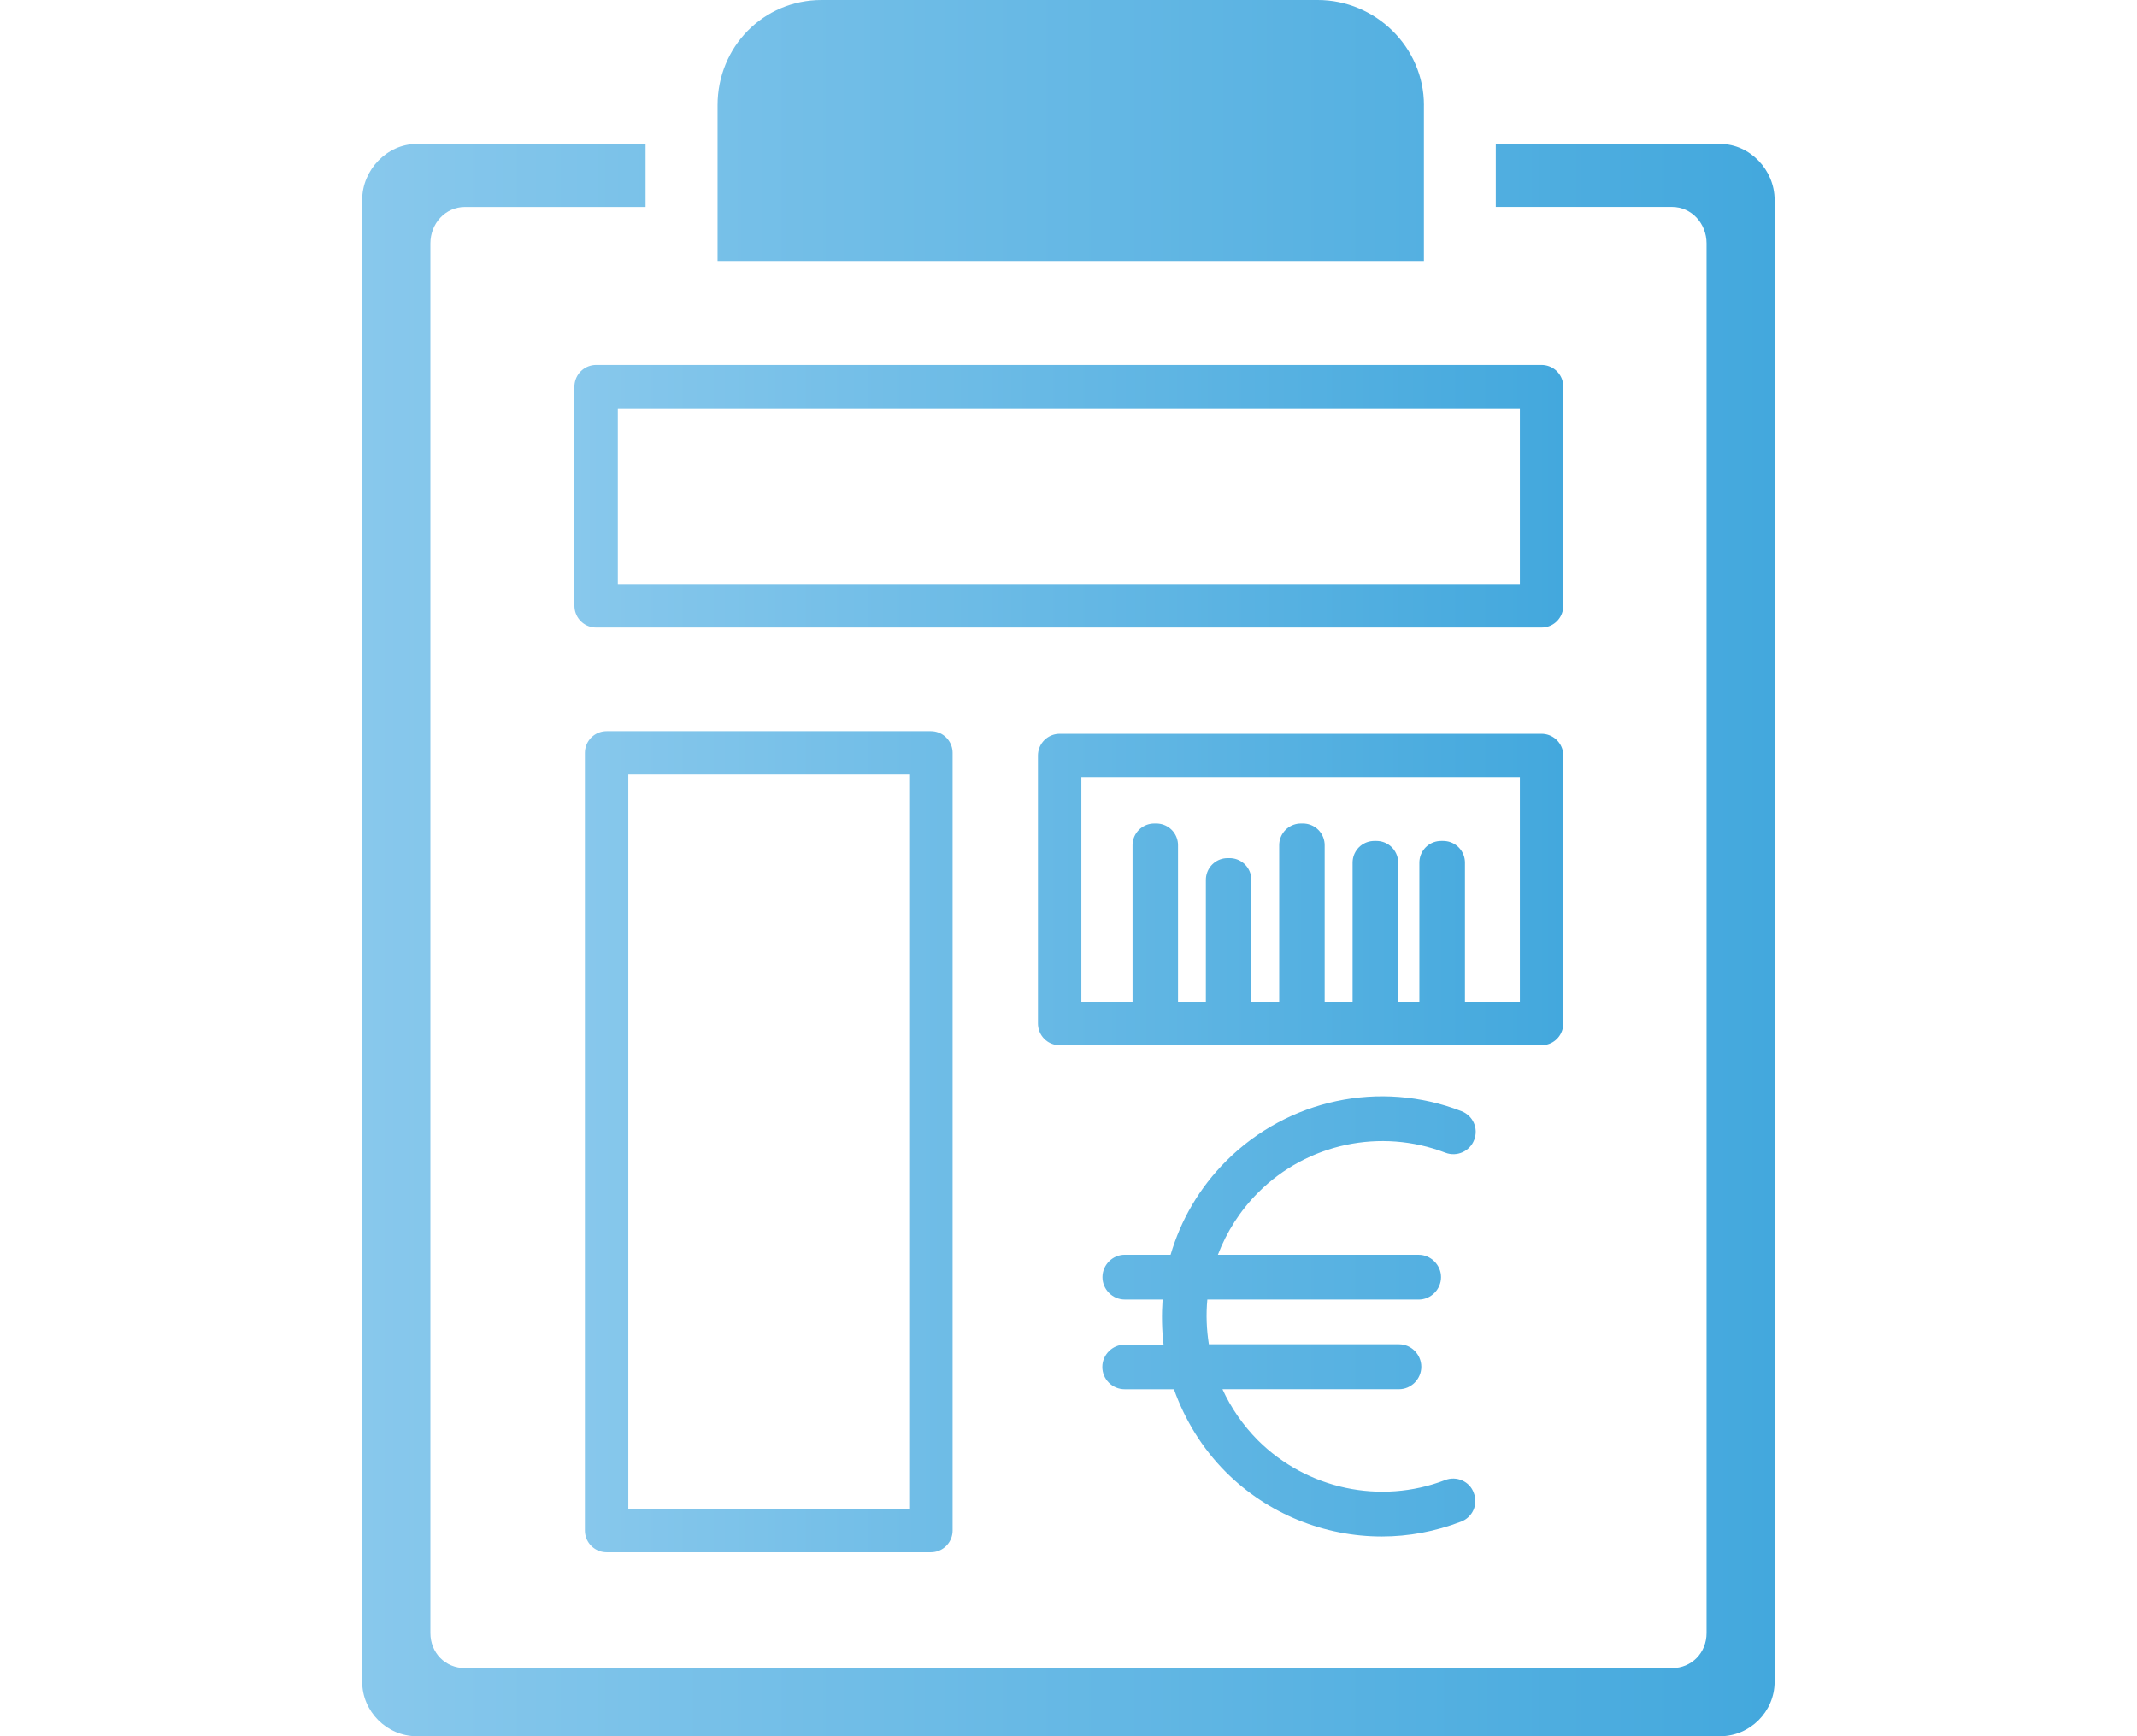 <svg version="1.1" xmlns="http://www.w3.org/2000/svg" xmlns:a="http://ns.adobe.com/AdobeSVGViewerExtensions/3.0/" width="64px" height="52px" viewBox="0 0 64 52"><linearGradient id="SVGID_1_" gradientUnits="userSpaceOnUse" x1="216.848" y1="-269" x2="259.147" y2="-269" gradientTransform="matrix(1 0 0 -1 -206 -243)"><stop  offset="0" style="stop-color:#88C8EC"/><stop  offset="1" style="stop-color:#43A8DD"/></linearGradient><path fill="url(#SVGID_1_)" d="M42.645,3.152C42.645,1.414,41.199,0,39.464,0h-14.86c-1.738,0-3.114,1.4-3.114,3.152v4.662h21.154 V3.152z M34.818,38.922h-1.131c-0.369,0-0.67-0.302-0.67-0.672c0-0.364,0.301-0.67,0.67-0.67h1.371c0.303-1.033,0.855-2,1.67-2.814 c1.848-1.842,4.604-2.431,7.037-1.488c0.348,0.134,0.52,0.516,0.385,0.861c-0.129,0.342-0.516,0.518-0.863,0.385 c-1.934-0.744-4.137-0.277-5.602,1.188c-0.547,0.546-0.951,1.189-1.211,1.869h6.012c0.365,0,0.671,0.306,0.671,0.67 c0,0.37-0.306,0.672-0.671,0.672h-6.328c-0.042,0.446-0.024,0.898,0.046,1.338h5.694c0.367,0,0.668,0.305,0.668,0.674 c0,0.366-0.301,0.672-0.668,0.672h-5.287c0.252,0.552,0.611,1.076,1.062,1.531c1.469,1.463,3.672,1.934,5.605,1.191 c0.343-0.135,0.74,0.038,0.859,0.383c0.141,0.348-0.041,0.736-0.382,0.862c-0.771,0.296-1.575,0.444-2.37,0.444 c-1.719,0-3.408-0.67-4.668-1.925c-0.72-0.721-1.236-1.577-1.559-2.485h-1.475c-0.369,0-0.67-0.297-0.67-0.668 c0-0.365,0.301-0.668,0.67-0.668h1.164C34.794,39.82,34.787,39.368,34.818,38.922z M51.52,4.311h-6.723v1.886h5.276 c0.59,0,1.036,0.499,1.036,1.09V48.91c0,0.591-0.446,1.05-1.036,1.05H13.927c-0.592,0-1.037-0.459-1.037-1.05V7.288 c0-0.592,0.445-1.09,1.037-1.09h5.407V4.311h-6.856c-0.89,0-1.63,0.782-1.63,1.671V50.37c0,0.891,0.741,1.63,1.63,1.63h39.04 c0.892,0,1.629-0.739,1.629-1.63V5.982C53.146,5.093,52.409,4.311,51.52,4.311z"/><linearGradient id="SVGID_2_" gradientUnits="userSpaceOnUse" x1="17.203" y1="28.709" x2="46.818" y2="28.709"><stop  offset="0" style="stop-color:#88C8EC"/><stop  offset="1" style="stop-color:#43A8DD"/></linearGradient><path fill="none" stroke="url(#SVGID_2_)" stroke-width="1.3" stroke-linecap="round" stroke-linejoin="round" stroke-miterlimit="10" d=" M46.168,18.144H17.853v-6.565h28.315V18.144z M27.879,22.549h-9.712v23.29h9.712V22.549z M46.168,22.628H31.735v8.026h14.433V22.628 z M34.63,25.313h-0.062v4.958h0.062V25.313z M36.826,26.352h-0.062v3.921h0.062V26.352z M39.021,25.313H38.96v4.958h0.062V25.313z  M41.223,25.836h-0.065v4.438h0.065V25.836z M43.223,25.836h-0.065v4.438h0.065V25.836z"/></svg>
